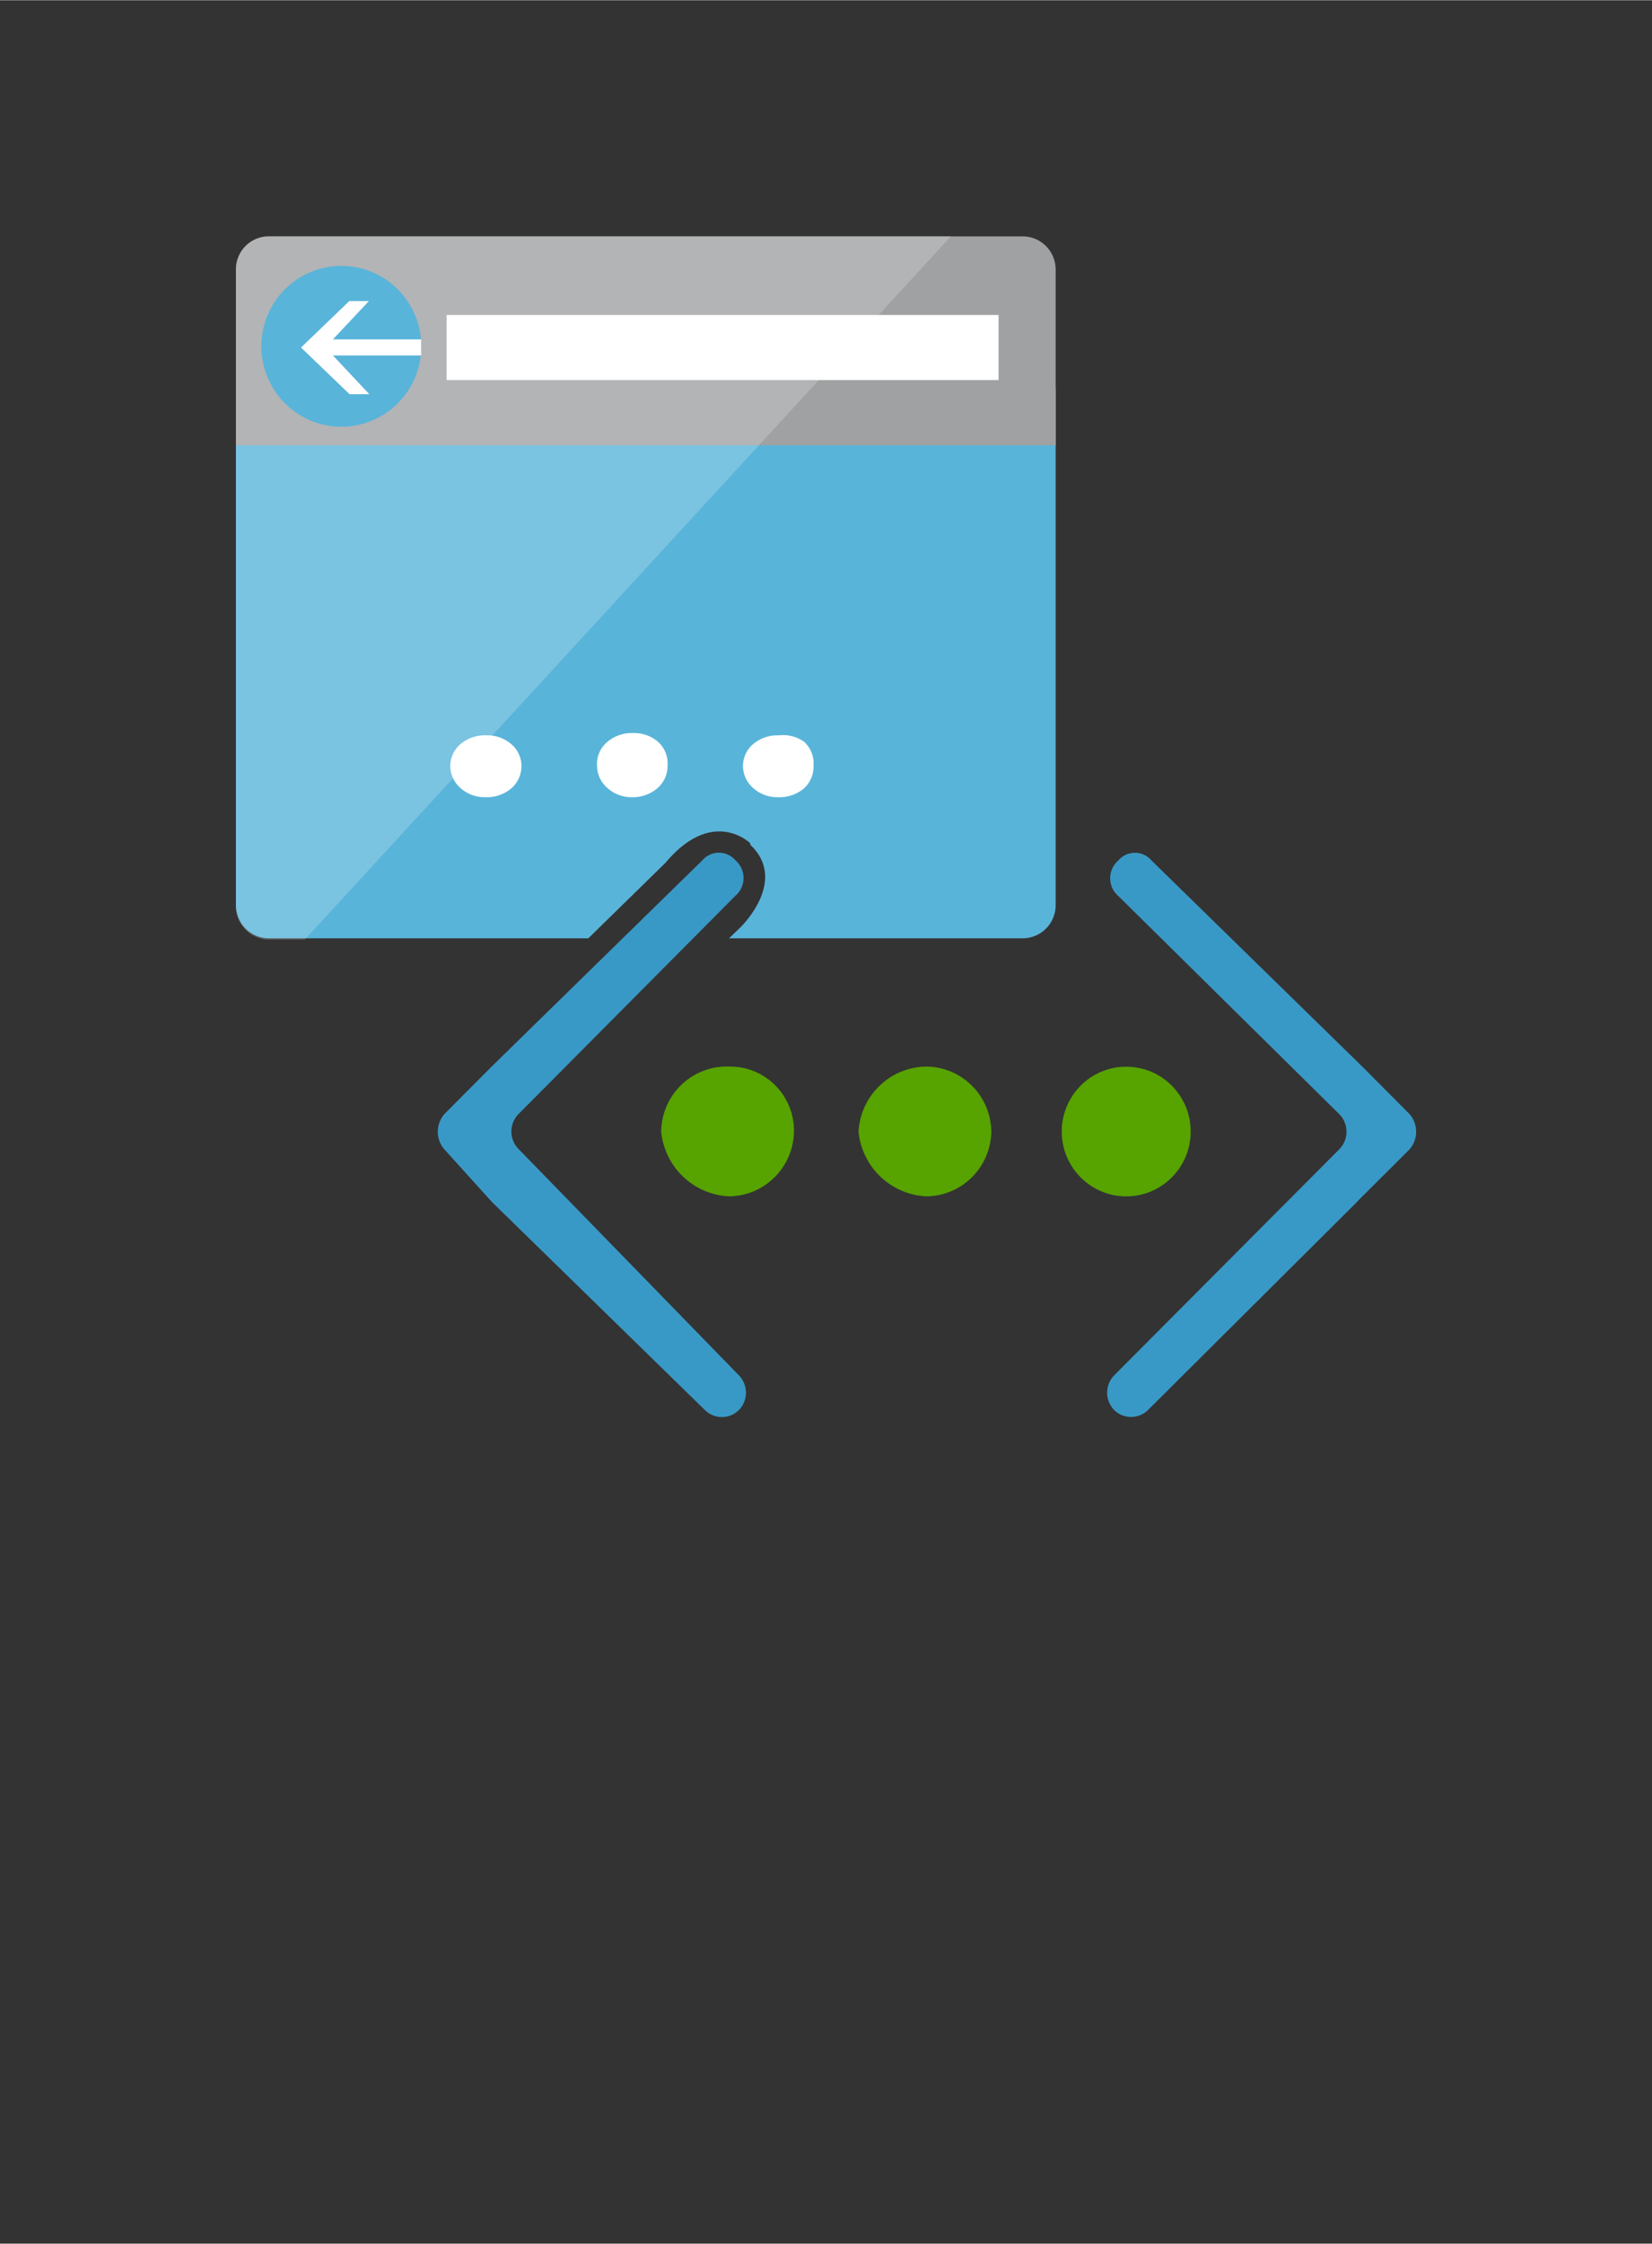 <?xml version="1.0" encoding="UTF-8" standalone="no"?>
<!DOCTYPE svg PUBLIC "-//W3C//DTD SVG 1.1//EN" "http://www.w3.org/Graphics/SVG/1.1/DTD/svg11.dtd">
<!-- Generated by Microsoft Visio, SVG Export Networking.svg Page-1 -->
<svg xmlns="http://www.w3.org/2000/svg" xmlns:xlink="http://www.w3.org/1999/xlink" xmlns:ev="http://www.w3.org/2001/xml-events"
		width="1.102in" height="1.496in" viewBox="0 0 79.36 107.711" xml:space="preserve" color-interpolation-filters="sRGB"
		class="st7">
	<rect x="0" y="0" width="79.36" height="107.711" fill="#333333" stroke="none"/>
	<style type="text/css">
	<![CDATA[
		.st1 {fill:#59b4d9;stroke:none;stroke-linecap:butt;stroke-width:11.333}
		.st2 {fill:#a0a1a2;stroke:none;stroke-linecap:butt;stroke-width:11.333}
		.st3 {fill:#ffffff;fill-opacity:0.2;stroke:none;stroke-linecap:butt;stroke-width:11.333}
		.st4 {fill:#ffffff;stroke:none;stroke-linecap:butt;stroke-width:11.333}
		.st5 {fill:#3999c6;stroke:none;stroke-linecap:butt;stroke-width:11.333}
		.st6 {fill:#57a300;stroke:none;stroke-linecap:butt;stroke-width:11.333}
		.st7 {fill:none;fill-rule:evenodd;font-size:12px;overflow:visible;stroke-linecap:square;stroke-miterlimit:3}
	]]>
	</style>

	<g>
		<title>Page-1</title>
		<g id="group1643-1" transform="translate(11.333,-39.685)">
			<title>Networking</title>
			<g id="group1644-2">
				<title>g22</title>
				<g id="shape1645-3" transform="translate(2.8777E-13,-22.986)">
					<title>path4</title>
					<path d="M0 81.32 L0 106.12 A1.585 1.594 -180 0 0 1.59 107.71 L16.93 107.71 L20.63 104.09 C22.92 101.37 24.71
								 103.15 24.71 103.15 L24.71 103.22 C26.56 104.96 24.23 107.19 24.23 107.19 L23.69 107.71 L37.79 107.71
								 A1.585 1.594 -180 0 0 39.38 106.12 L39.38 81.32 L0 81.32 Z" class="st1"/>
				</g>
				<g id="shape1646-5" transform="translate(2.8777E-13,-46.657)">
					<title>path6</title>
					<path d="M37.79 97.68 L1.59 97.68 A1.575 1.583 -180 0 0 -0 99.27 L0 107.71 L39.38 107.71 L39.38 99.27 A1.585
								 1.594 -180 0 0 37.79 97.68 Z" class="st2"/>
				</g>
				<g id="shape1647-7" transform="translate(-2.8777E-13,-22.923)">
					<title>path8</title>
					<path d="M1.59 73.94 A1.585 1.594 -180 0 0 -0 75.53 L0 106.14 A1.585 1.594 -180 0 0 1.59 107.71 L3.31
								 107.71 L34.35 73.94 L1.59 73.94 Z" class="st3"/>
				</g>
				<g id="shape1648-9" transform="translate(10.12,-49.791)">
					<title>path10</title>
					<rect x="0" y="104.588" width="26.518" height="3.124" class="st4"/>
				</g>
				<g id="shape1649-11" transform="translate(2.347,-48.671)">
					<title>path12</title>
					<path d="M6.56 104.97 A3.842 3.862 0 1 1 2.71 101.11 A3.842 3.862 0 0 1 6.56 104.97 Z" class="st1"/>
				</g>
				<g id="shape1650-13" transform="translate(3.128,-29.761)">
					<title>path14</title>
					<path d="M1.53 86.5 L3.28 88.36 L2.33 88.36 L0 86.12 L2.32 83.89 L3.26 83.89 L1.53 85.73 L5.77 85.73 L5.77 86.5
								 L1.53 86.5 ZM10.59 106.17 A1.417 1.425 0 0 1 10.11 107.28 A1.827 1.836 0 0 1 8.85 107.71
								 A1.722 1.731 0 0 1 7.66 107.27 A1.407 1.414 0 0 1 7.17 106.21 A1.375 1.382 0 0 1 7.66
								 105.16 A1.816 1.826 0 0 1 8.9 104.74 A1.753 1.762 0 0 1 10.11 105.17 A1.386 1.393 0
								 0 1 10.59 106.17 ZM17.61 106.17 A1.417 1.425 0 0 1 17.12 107.28 A1.827 1.836 0 0 1 15.86
								 107.71 A1.722 1.731 0 0 1 14.72 107.27 A1.407 1.414 0 0 1 14.22 106.21 A1.375 1.382
								 0 0 1 14.72 105.05 A1.816 1.826 0 0 1 15.96 104.63 A1.753 1.762 0 0 1 17.16 105.06 A1.386
								 1.393 0 0 1 17.61 106.17 ZM24.62 106.17 A1.417 1.425 0 0 1 24.17 107.28 A1.827 1.836 0
								 0 1 22.91 107.71 A1.722 1.731 0 0 1 21.72 107.27 A1.407 1.414 0 0 1 21.23 106.21 A1.375
								 1.382 0 0 1 21.72 105.16 A1.816 1.826 0 0 1 22.96 104.74 A1.753 1.762 0 0 1 24.17 105.05
								 A1.386 1.393 0 0 1 24.62 106.17 Z" class="st4"/>
				</g>
				<g id="shape1651-15" transform="translate(9.697,0)">
					<title>path16</title>
					<path d="M46.68 94.86 A1.281 1.287 -180 0 0 46.68 93.16 L44.42 90.89 L34.29 80.99 A1.05 1.055 -180 0
								 0 32.69 80.99 A1.113 1.119 -180 0 0 32.69 82.69 L43.3 93.16 A1.186 1.193 0 0 1 43.3 94.86
								 L32.51 105.69 A1.186 1.193 -180 0 0 32.51 107.39 A1.165 1.171 -180 0 0 34.1 107.39 L44.14
								 97.4 L44.23 97.3 L46.68 94.86 ZM0.32 94.86 A1.281 1.287 0 0 1 0.32 93.16 L2.58 90.89 L12.71
								 80.98 A1.05 1.055 0 0 1 14.3 80.98 A1.113 1.119 0 0 1 14.3 82.68 L3.89 93.15 A1.186 1.193
								 -180 0 0 3.89 94.85 L14.45 105.69 A1.186 1.193 0 0 1 14.45 107.39 A1.165 1.171 0 0 1 12.85
								 107.39 L2.67 97.45 L2.58 97.36 L0.32 94.86 Z" class="st5"/>
				</g>
				<g id="shape1652-17" transform="translate(20.429,-10.597)">
					<title>path18</title>
					<path d="M6.38 104.6 A3.149 3.166 0 0 1 3.29 107.71 A3.433 3.451 0 0 1 0 104.6 A3.149 3.166 0 0 1
								 3.29 101.48 A3.065 3.082 0 0 1 6.38 104.6 ZM15.86 104.6 A3.149 3.166 0 0 1 12.77 107.71
								 A3.433 3.451 0 0 1 9.48 104.6 A3.296 3.314 0 0 1 12.77 101.48 A3.149 3.166 0 0 1 15.86
								 104.6 Z" class="st6"/>
				</g>
				<g id="shape1653-19" transform="translate(39.672,-10.597)">
					<title>circle20</title>
					<ellipse cx="3.097" cy="104.598" rx="3.097" ry="3.113" class="st6"/>
				</g>
			</g>
		</g>
	</g>
</svg>
